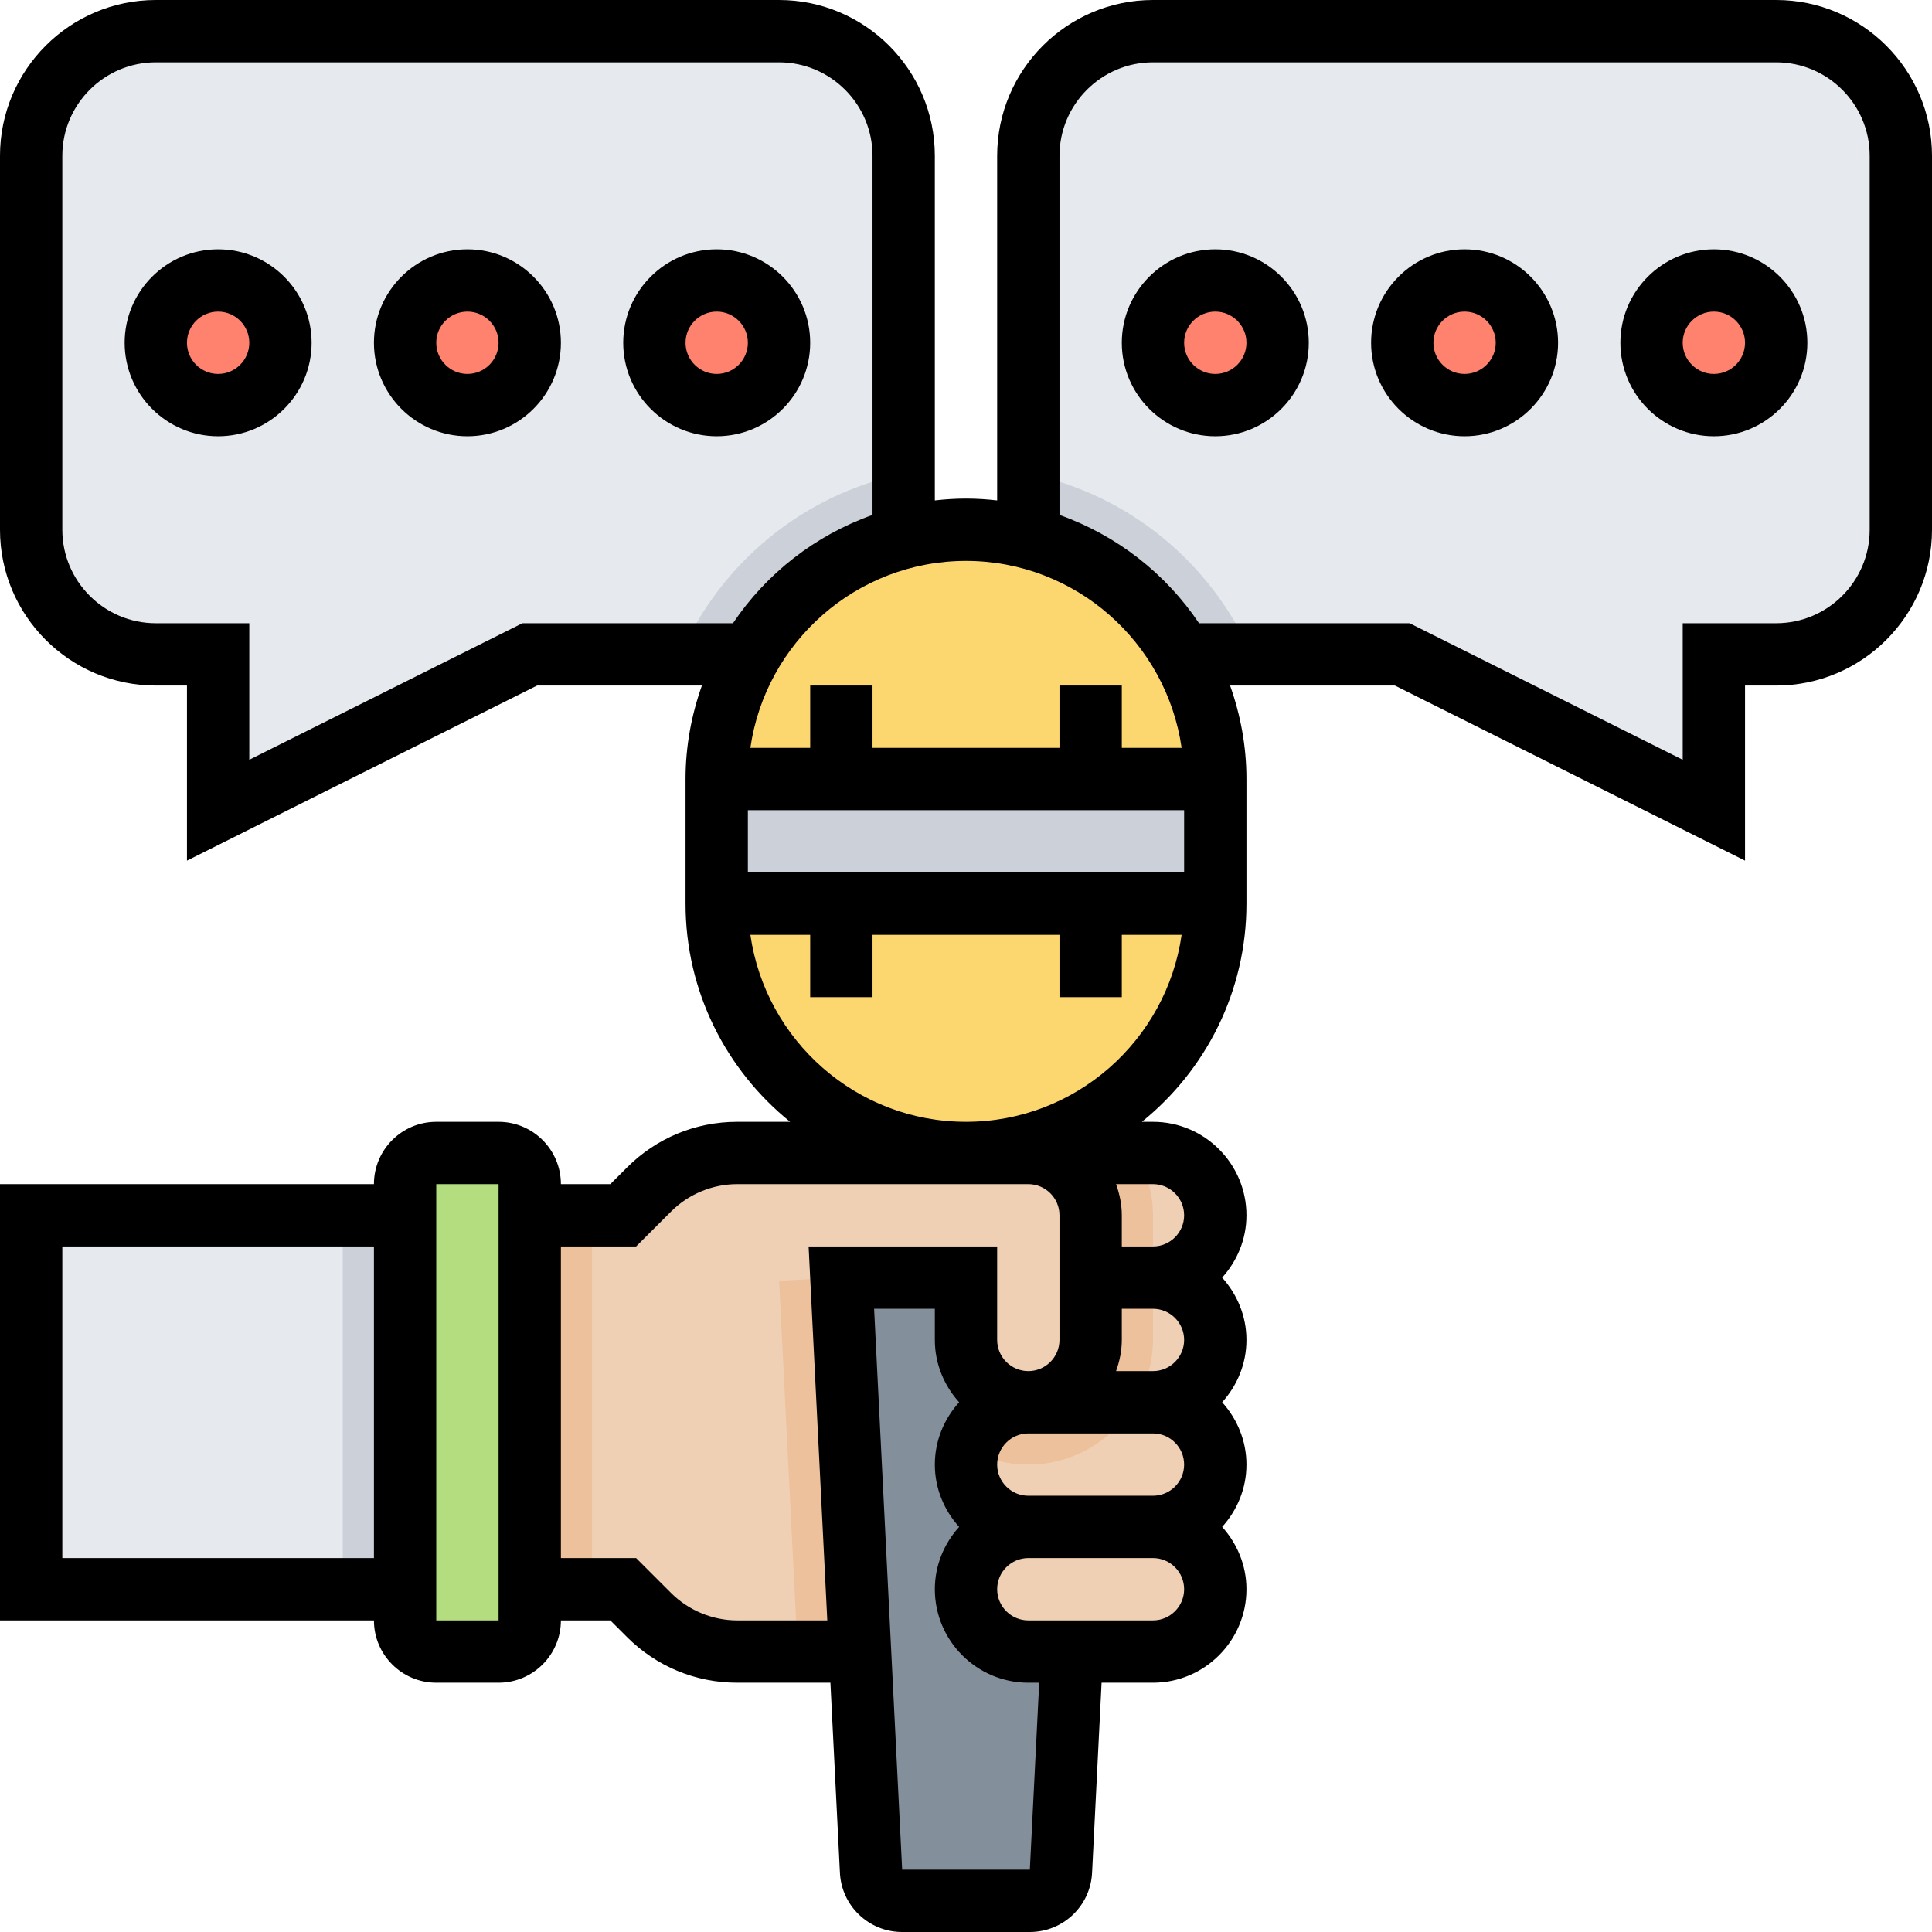 <svg height="496pt" viewBox="0 0 496 496" width="496pt" xmlns="http://www.w3.org/2000/svg"><path d="m296 360h-32c-8.84 0-16-7.16-16-16s7.16-16 16-16h32c8.84 0 16 7.16 16 16s-7.16 16-16 16zm0 0" fill="#f0d0b4"/><path d="m296 328h-32c-8.84 0-16-7.16-16-16s7.16-16 16-16h32c8.84 0 16 7.16 16 16s-7.16 16-16 16zm0 0" fill="#f0d0b4"/><path d="m216 272v56l7.617 152.398c.215 4.258 3.727 7.602 7.992 7.602h32.781c4.266 0 7.777-3.344 7.992-7.602l2.816-56.398.801-152zm0 0" fill="#838f9b"/><path d="m291.551 296h-27.551c-8.84 0-16 7.16-16 16s7.16 16 16 16h32v-16c0-5.855-1.695-11.273-4.449-16zm0 0" fill="#ecc19c"/><path d="m248 344c0 8.84 7.16 16 16 16h27.551c2.754-4.727 4.449-10.145 4.449-16v-16h-32c-8.84 0-16 7.16-16 16zm0 0" fill="#ecc19c"/><path d="m216 328h32v16c0 8.84 7.16 16 16 16s16-7.16 16-16v-32c0-8.84-7.16-16-16-16h-74.742c-8.488 0-16.625 3.367-22.625 9.375l-6.633 6.625h-24v96h24l6.625 6.625c6 6 14.145 9.375 22.621 9.375h31.555zm0 0" fill="#f0d0b4"/><path d="m200.023 328.801 4.762 95.199h16.016l-4.801-96zm0 0" fill="#ecc19c"/><path d="m296 392h-32c-8.84 0-16-7.16-16-16s7.16-16 16-16h32c8.84 0 16 7.16 16 16s-7.16 16-16 16zm0 0" fill="#f0d0b4"/><path d="m296 424h-32c-8.84 0-16-7.16-16-16s7.16-16 16-16h32c8.84 0 16 7.16 16 16s-7.16 16-16 16zm0 0" fill="#f0d0b4"/><path d="m112 424h16c4.414 0 8-3.586 8-8v-112c0-4.414-3.586-8-8-8h-16c-4.414 0-8 3.586-8 8v112c0 4.414 3.586 8 8 8zm0 0" fill="#b4dd7f"/><path d="m232 138.098v-98.098c0-17.672-14.328-32-32-32h-160c-17.672 0-32 14.328-32 32v96c0 17.672 14.328 32 32 32h16v40l80-40h96zm0 0" fill="#e6e9ed"/><path d="m8 312h96v96h-96zm0 0" fill="#e6e9ed"/><path d="m264 168h96l80 40v-40h16c17.672 0 32-14.328 32-32v-96c0-17.672-14.328-32-32-32h-160c-17.672 0-32 14.328-32 32zm0 0" fill="#e6e9ed"/><path d="m264 121.617v46.383h57.273c-10.305-23.496-31.547-41.145-57.273-46.383zm0 0" fill="#ccd1d9"/><path d="m174.727 168h57.273v-46.391c-25.727 5.246-46.969 22.895-57.273 46.391zm0 0" fill="#ccd1d9"/><path d="m248 296c-35.344 0-64-28.656-64-64v-32c0-35.344 28.656-64 64-64s64 28.656 64 64v32c0 35.344-28.656 64-64 64zm0 0" fill="#fcd770"/><path d="m184 200h128v32h-128zm0 0" fill="#ccd1d9"/><g fill="#ff826e"><path d="m392 88c0 8.836-7.164 16-16 16s-16-7.164-16-16 7.164-16 16-16 16 7.164 16 16zm0 0"/><path d="m456 88c0 8.836-7.164 16-16 16s-16-7.164-16-16 7.164-16 16-16 16 7.164 16 16zm0 0"/><path d="m328 88c0 8.836-7.164 16-16 16s-16-7.164-16-16 7.164-16 16-16 16 7.164 16 16zm0 0"/><path d="m136 88c0 8.836-7.164 16-16 16s-16-7.164-16-16 7.164-16 16-16 16 7.164 16 16zm0 0"/><path d="m200 88c0 8.836-7.164 16-16 16s-16-7.164-16-16 7.164-16 16-16 16 7.164 16 16zm0 0"/><path d="m72 88c0 8.836-7.164 16-16 16s-16-7.164-16-16 7.164-16 16-16 16 7.164 16 16zm0 0"/></g><path d="m264 360c-7.449 0-13.648 5.105-15.434 11.992 4.586 2.535 9.832 4.008 15.434 4.008 11.793 0 22-6.48 27.551-16zm0 0" fill="#ecc19c"/><path d="m88 312h16v96h-16zm0 0" fill="#ccd1d9"/><path d="m136 312h16v96h-16zm0 0" fill="#ecc19c"/><path d="m456 0h-160c-22.055 0-40 17.945-40 40v88.473c-2.633-.297-5.297-.473-8-.473s-5.367.176-8 .473v-88.473c0-22.055-17.945-40-40-40h-160c-22.055 0-40 17.945-40 40v96c0 22.055 17.945 40 40 40h8v44.945l89.887-44.945h42.312c-2.672 7.52-4.199 15.574-4.199 24v32c0 22.609 10.496 42.793 26.848 56h-13.59c-10.684 0-20.73 4.168-28.281 11.719l-4.289 4.281h-12.688c0-8.824-7.176-16-16-16h-16c-8.824 0-16 7.176-16 16h-96v112h96c0 8.824 7.176 16 16 16h16c8.824 0 16-7.176 16-16h12.688l4.289 4.281c7.551 7.551 17.598 11.719 28.281 11.719h23.934l2.441 48.801c.422 8.52 7.438 15.199 15.977 15.199h32.781c8.539 0 15.555-6.68 15.977-15.199l2.441-48.801h13.191c13.23 0 24-10.77 24-24 0-6.168-2.406-11.742-6.238-16 3.84-4.258 6.238-9.832 6.238-16s-2.406-11.742-6.238-16c3.84-4.258 6.238-9.832 6.238-16s-2.406-11.742-6.238-16c3.84-4.258 6.238-9.832 6.238-16 0-13.23-10.77-24-24-24h-2.848c16.352-13.207 26.848-33.391 26.848-56v-32c0-8.426-1.527-16.48-4.199-24h42.312l89.887 44.945v-44.945h8c22.055 0 40-17.945 40-40v-96c0-22.055-17.945-40-40-40zm-440 400v-80h80v80zm112 16h-16v-112h16zm175.359-224h-15.359v-16h-16v16h-48v-16h-16v16h-15.359c3.902-27.09 27.207-48 55.359-48s51.457 20.91 55.359 48zm-111.359 32v-16h112v16zm-57.887-64-70.113 35.055v-35.055h-24c-13.23 0-24-10.77-24-24v-96c0-13.23 10.77-24 24-24h160c13.23 0 24 10.77 24 24v92.199c-14.711 5.227-27.266 15.039-35.824 27.801zm55.145 256c-6.32 0-12.496-2.559-16.969-7.031l-8.977-8.969h-19.312v-80h19.312l8.977-8.969c4.465-4.473 10.648-7.031 16.969-7.031h74.742c4.406 0 8 3.586 8 8v32c0 4.414-3.594 8-8 8s-8-3.586-8-8v-24h-48.406l4.797 96zm114.742-72c0 4.414-3.594 8-8 8h-9.473c.898-2.512 1.473-5.184 1.473-8v-8h8c4.406 0 8 3.586 8 8zm0 32c0 4.414-3.594 8-8 8h-32c-4.406 0-8-3.586-8-8s3.594-8 8-8h32c4.406 0 8 3.586 8 8zm-39.609 104h-32.781l-7.203-144h15.594v8c0 6.168 2.406 11.742 6.238 16-3.84 4.258-6.238 9.832-6.238 16s2.406 11.742 6.238 16c-3.84 4.258-6.238 9.832-6.238 16 0 13.23 10.77 24 24 24h2.793zm31.609-64h-32c-4.406 0-8-3.586-8-8s3.594-8 8-8h32c4.406 0 8 3.586 8 8s-3.594 8-8 8zm8-104c0 4.414-3.594 8-8 8h-8v-8c0-2.816-.574-5.488-1.473-8h9.473c4.406 0 8 3.586 8 8zm-56-24c-28.152 0-51.457-20.91-55.359-48h15.359v16h16v-16h48v16h16v-16h15.359c-3.902 27.09-27.207 48-55.359 48zm232-152c0 13.23-10.77 24-24 24h-24v35.055l-70.113-35.055h-54.062c-8.559-12.762-21.113-22.574-35.824-27.801v-92.199c0-13.23 10.77-24 24-24h160c13.23 0 24 10.77 24 24zm0 0"/><path d="m376 64c-13.23 0-24 10.77-24 24s10.77 24 24 24 24-10.77 24-24-10.77-24-24-24zm0 32c-4.406 0-8-3.586-8-8s3.594-8 8-8 8 3.586 8 8-3.594 8-8 8zm0 0"/><path d="m440 64c-13.23 0-24 10.77-24 24s10.77 24 24 24 24-10.77 24-24-10.77-24-24-24zm0 32c-4.406 0-8-3.586-8-8s3.594-8 8-8 8 3.586 8 8-3.594 8-8 8zm0 0"/><path d="m312 64c-13.23 0-24 10.77-24 24s10.77 24 24 24 24-10.77 24-24-10.77-24-24-24zm0 32c-4.406 0-8-3.586-8-8s3.594-8 8-8 8 3.586 8 8-3.594 8-8 8zm0 0"/><path d="m120 64c-13.23 0-24 10.77-24 24s10.77 24 24 24 24-10.77 24-24-10.77-24-24-24zm0 32c-4.406 0-8-3.586-8-8s3.594-8 8-8 8 3.586 8 8-3.594 8-8 8zm0 0"/><path d="m208 88c0-13.23-10.77-24-24-24s-24 10.77-24 24 10.77 24 24 24 24-10.77 24-24zm-24 8c-4.406 0-8-3.586-8-8s3.594-8 8-8 8 3.586 8 8-3.594 8-8 8zm0 0"/><path d="m56 64c-13.23 0-24 10.77-24 24s10.77 24 24 24 24-10.77 24-24-10.77-24-24-24zm0 32c-4.406 0-8-3.586-8-8s3.594-8 8-8 8 3.586 8 8-3.594 8-8 8zm0 0"/></svg>